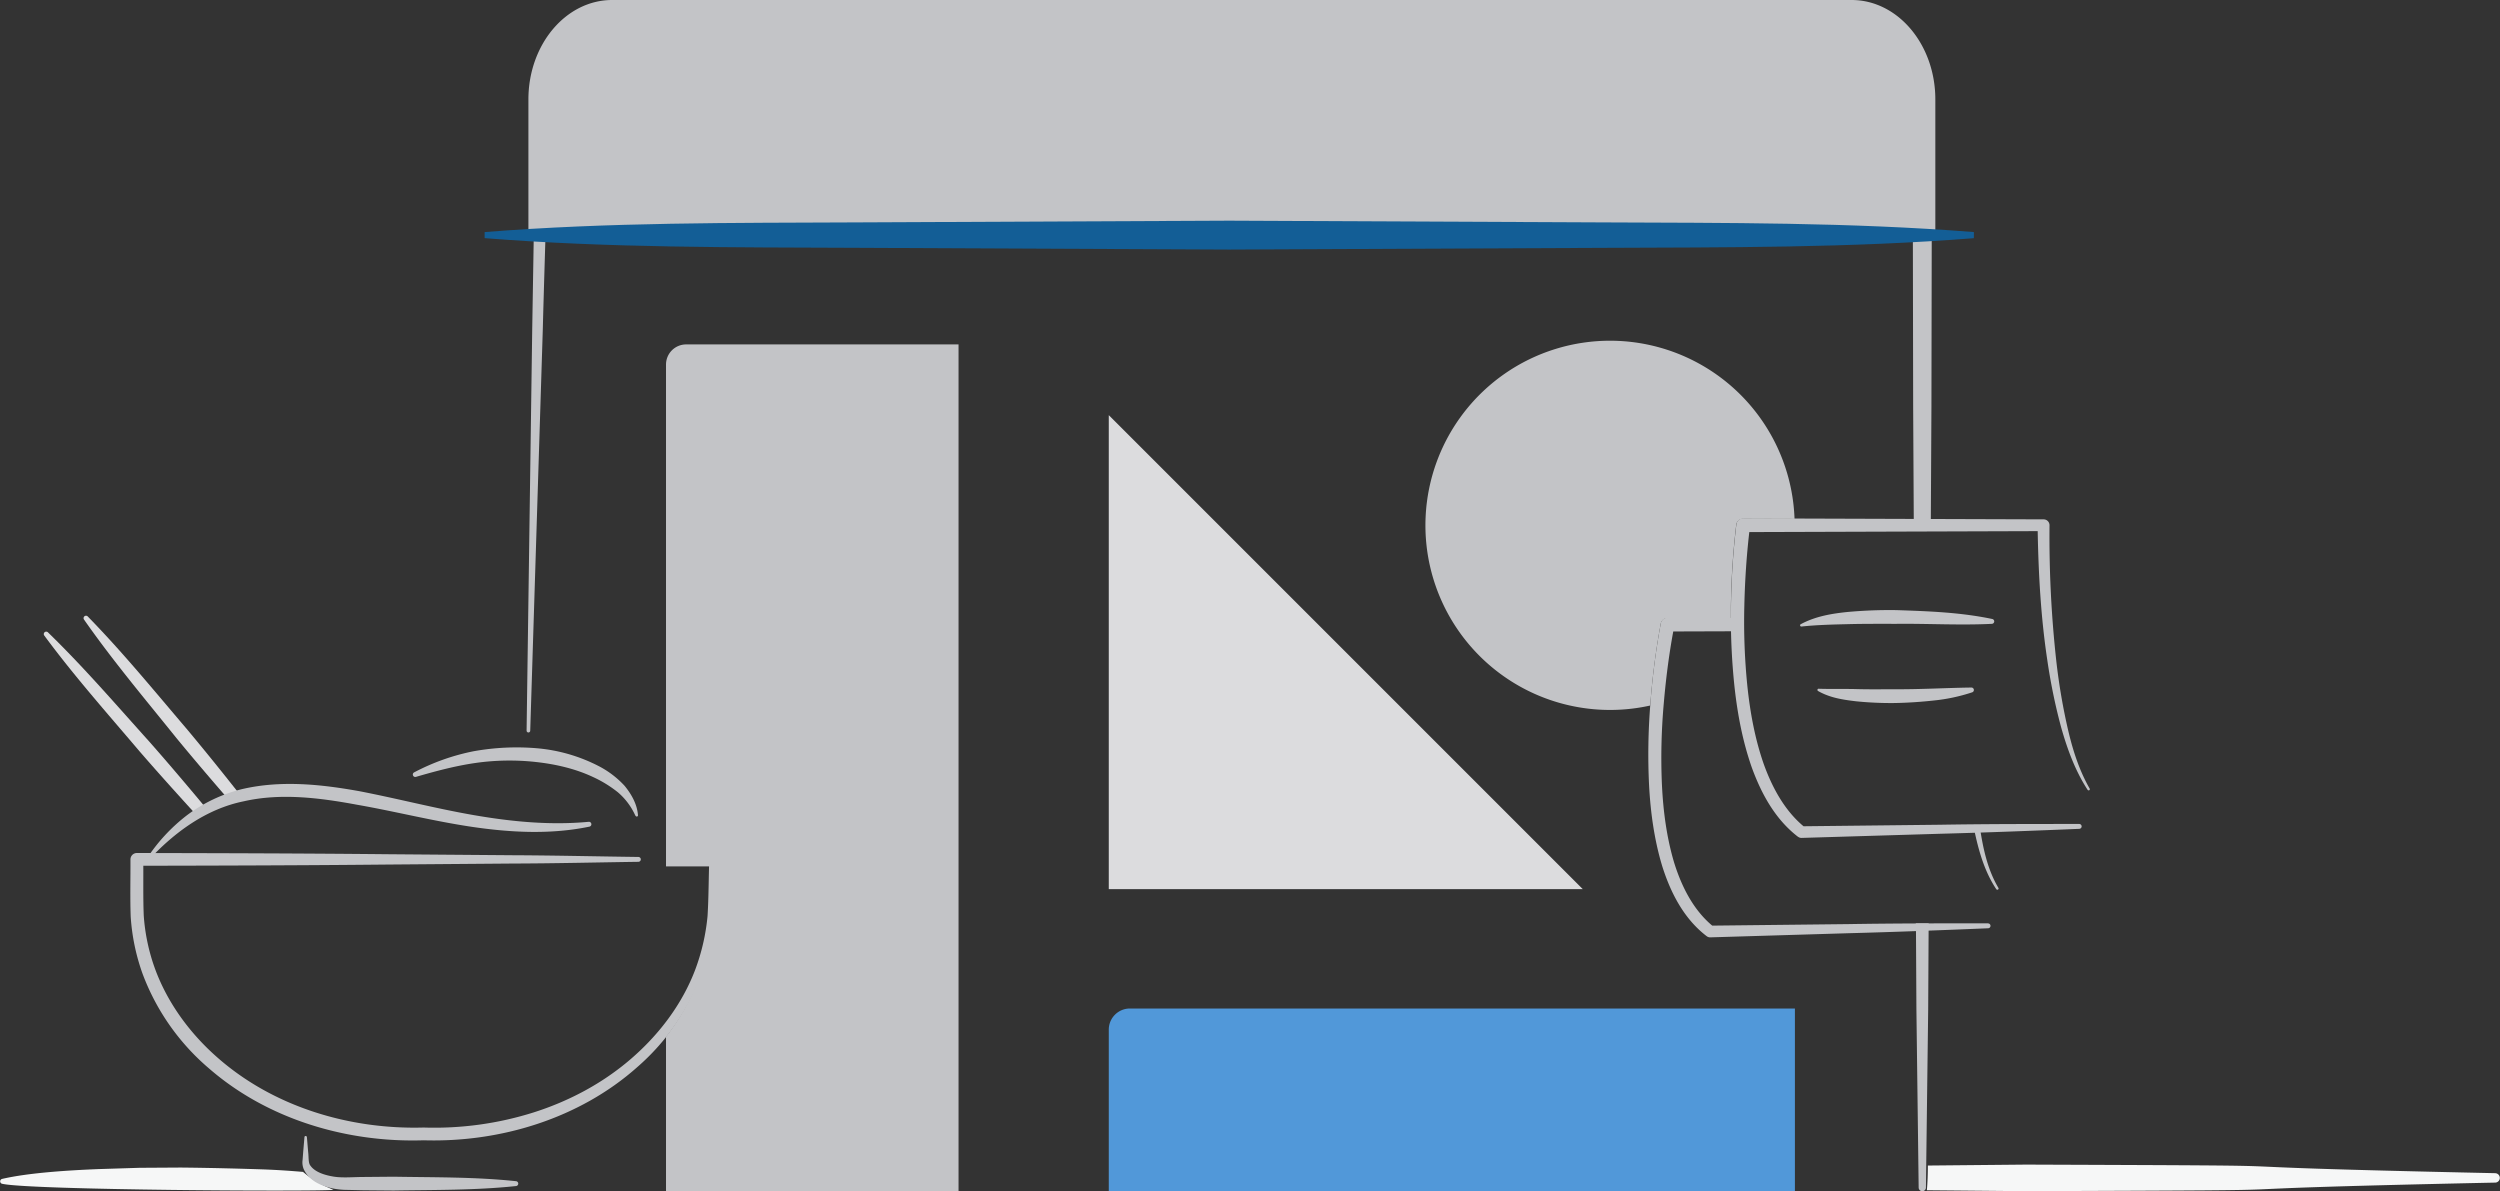 <svg viewBox="0 0 1455.5 693.52" xmlns="http://www.w3.org/2000/svg"><rect x="0" y="0" width="1455.5" height="693.52" fill="#333333" stroke="none"/><path d="m2916.54 713.28.27 49.94 1.31 103.9a2.12 2.12 0 0 0 4.24 0l1.31-103.9.27-49.94z" fill="#c3c4c7" transform="translate(-1801.08 -175.72)"/><path d="m2914.92 412.51.37 69h9.9l.37-69 .17-98.09h2.1v-80.8c0-32-21.84-57.9-48.77-57.9h-721.57c-26.94 0-48.77 25.92-48.77 57.9v80.8h3.1l-.88 52.91-3.28 233.77a1.06 1.06 0 0 0 2.12 0l7.32-233.73c.45-17.67 1-35.34 1.53-53h796.12z" fill="#c3c4c7" transform="translate(-1801.08 -175.72)"/><path d="m1977.5 858c-8.4-.7-14.79-1.14-23.19-1.45-16-.53-32-.92-48-1.08l-24 .15-24 .75c-16 .66-40 2-56 5.71a1.45 1.45 0 0 0 0 2.83c16 3.73 182.21 4.62 192.87 3.54-4.06-1.87-9.56-3.61-17.68-10.45z" fill="#f6f7f7" transform="translate(-1801.08 -175.72)"/><path d="m657.83 587.15h387.17a0 0 0 0 1 0 0v106.25a0 0 0 0 1 0 0h-399.47a0 0 0 0 1 0 0v-93.94a12.31 12.31 0 0 1 12.3-12.31z" fill="#5198d9"/><g transform="translate(-1801.08 -175.72)"><path d="m1921.94 647.37q-2.61-3.2-5.25-6.38c-9.34-11.14-18.76-22.23-28.37-33.14-19.46-21.62-38.41-43.68-59.35-64a1.42 1.42 0 0 0 -2.13 1.86c17.32 23.48 36.64 45.22 55.45 67.4 9.52 11 19.24 21.8 29 32.56q2.34 2.55 4.7 5.09a21.35 21.35 0 0 1 5.95-3.39z" fill="#dcdcde"/><path d="m1934.31 641.34a15.47 15.47 0 0 1 7.75-1.32q-2.35-3-4.72-6c-9-11.38-18.17-22.71-27.5-33.86-18.88-22.12-37.25-44.66-57.66-65.52a1.42 1.42 0 0 0 -2.18 1.81c16.71 23.92 35.45 46.16 53.68 68.82 9.23 11.23 18.67 22.3 28.17 33.3z" fill="#dcdcde"/><path d="m1979.75 837.68.75 8.9c.37 2.94 0 6.27 1.33 7.81 2.66 3.76 8.32 5.52 13.51 6.36s11.13.24 17.12.21l17.81-.16c23.74.42 47.48.1 71.23 2.61a1.42 1.42 0 0 1 0 2.83c-23.74 2.51-47.48 2.19-71.23 2.6l-17.81-.16-8.9-.2a44 44 0 0 1 -9.5-1c-6.12-1.49-13-4.22-16.18-11.13a10.37 10.37 0 0 1 -.64-5.28l.34-4.45.75-8.9a.71.71 0 0 1 1.41 0z" fill="#c3c4c7"/><path d="m1886.47 675.69a102.92 102.92 0 0 1 23.4-25.29 88.89 88.89 0 0 1 31.53-15.12c23-5.5 46.67-2.93 69 1.09 22.45 4.36 44.36 10.07 66.51 13.91s44.51 6 66.94 3.9a1.42 1.42 0 0 1 .43 2.8c-22.52 4.69-45.92 3.46-68.47.12s-44.72-9-66.85-12.86c-22-4.09-44.52-6.89-66-2-21.58 4.39-40.16 17.8-55.47 34.37a.71.71 0 0 1 -1.12-.87z" fill="#c3c4c7"/><path d="m2171 650.63a38.63 38.63 0 0 0 -10.18-13.63 69.72 69.72 0 0 0 -14.54-8.93c-10.4-4.87-21.89-7.49-33.44-8.74a140.07 140.07 0 0 0 -35 .6c-11.67 1.69-23.07 4.73-34.61 8.09a1.42 1.42 0 0 1 -1.07-2.61 127.27 127.27 0 0 1 34.58-12.3 141 141 0 0 1 37-1.75 96.46 96.46 0 0 1 35.83 10.34 54.37 54.37 0 0 1 15.1 11.47c4.08 4.94 7.35 10.8 7.84 17.14a.71.71 0 0 1 -1.37.34z" fill="#c3c4c7"/><path d="m2200.56 376.24a11.73 11.73 0 0 0 -11.73 11.76v292.13h25.92v26.12c0 26.92-9.53 52-25.92 73v89.92h170.31v-492.93z" fill="#c3c4c7"/><path d="m2215.46 676.13c.15 11 .71 21.93.53 33.12a114.69 114.69 0 0 1 -6.25 32.84 131.93 131.93 0 0 1 -37.65 54.91c-33.72 30-79.87 43.94-124.32 42.6-44.42 1.45-90.7-12-125-41.83a133.85 133.85 0 0 1 -38.68-55.1 121.5 121.5 0 0 1 -6.92-33.32c-.41-11.47-.07-22.15-.14-33.26a3.73 3.73 0 0 1 3.71-3.75c48.68.09 97.36.22 146 .71l73 .59c24.34.1 48.68.69 73 1a1.41 1.41 0 0 1 0 2.83c-24.34.34-48.68.94-73 1l-73 .59c-48.68.49-97.36.62-146 .71l3.75-3.75c.12 10.9-.15 22.26.28 32.79a113.76 113.76 0 0 0 6.62 31.1c7.38 20 20.45 37.7 36.58 51.77 32.48 28.42 76.44 41.7 119.75 40.49a191.92 191.92 0 0 0 64-8.79c20.55-6.53 40-16.83 56.41-30.93s29.86-31.67 37.61-51.92a121 121 0 0 0 7.28-31.58c.66-10.83.61-22 1-32.94a.71.71 0 0 1 .72-.7.72.72 0 0 1 .72.82z" fill="#c3c4c7"/><path d="m2950.27 314.39c-72.25 5.72-144.51 5.3-216.76 5.63l-216.76 1-216.75-1.02c-72.25-.34-144.51.09-216.76-5.63v-3.54c72.25-5.73 144.51-5.3 216.76-5.63l216.76-1 216.76 1c72.25.34 144.51-.08 216.76 5.63z" fill="#135e96"/></g><path d="m921.48 517.65h-275.95v-275.95z" fill="#dcdcde"/><path d="m2953.87 658.1h-3.55c2.56 12.27 5.92 24.7 13 35.32a.73.73 0 0 0 1 .21.71.71 0 0 0 .22-1c-6.21-10.46-8.84-22.55-10.67-34.53z" fill="#c3c4c7" transform="translate(-1801.08 -175.72)"/><path d="m2958.51 713.28c-27 0-54 0-80.92.45l-79.65.89c-11-9.2-17.88-22.76-22.22-36.82-4.34-14.58-6.34-29.93-7.07-45.32a357 357 0 0 1 1-46.35c1.21-14.32 3-28.71 5.6-42.77l36.76-.12c-.17-2.59-.24-5.18-.26-7.78l-39.85-.13a4 4 0 0 0 -3.89 3.22 439.66 439.66 0 0 0 -6.09 47 364.58 364.58 0 0 0 -.75 47.36c.85 15.8 3 31.68 7.65 47.07 4.79 15.18 12.46 30.53 25.86 40.76l.07.05a3.2 3.2 0 0 0 2 .66l80.92-2.42c27-.71 53.94-1.75 80.9-2.87a1.41 1.41 0 0 0 -.07-2.83z" fill="#c3c4c7" transform="translate(-1801.08 -175.72)"/><path d="m3017.67 634.83c-6.46-11.29-10.29-23.88-13.11-36.57a354.42 354.42 0 0 1 -6.4-38.56 659.89 659.89 0 0 1 -3.85-78.18 3.42 3.42 0 0 0 -3.41-3.43l-174.9-.58a4 4 0 0 0 -4 3.49 450.66 450.66 0 0 0 -3.13 47.41 380.12 380.12 0 0 0 2.07 47.47c1.75 15.78 4.73 31.54 10.06 46.74 5.47 15 13.49 30 26.86 40.27h.06a3.2 3.2 0 0 0 2 .66l80.92-2.42c27-.71 53.94-1.75 80.9-2.87a1.42 1.42 0 0 0 -.07-2.83c-27 0-54 0-80.92.45l-79.65.89c-11.09-9.26-18.34-22.67-23.31-36.61-5-14.46-7.8-29.75-9.41-45.14a372.76 372.76 0 0 1 -1.75-46.52c.32-14.35 1.25-28.81 2.89-43l167.9-.55c.47 25.2 1.86 50.42 5.64 75.38a335.28 335.28 0 0 0 8 38.78c3.58 12.69 8.18 25.3 15.42 36.45a.74.74 0 0 0 1 .21.71.71 0 0 0 .19-.94z" fill="#c3c4c7" transform="translate(-1801.08 -175.72)"/><path d="m2761.89 585.77a439.66 439.66 0 0 1 6.09-47 4 4 0 0 1 3.89-3.22l36.92.12q0-3.53 0-7.06a450.66 450.66 0 0 1 3.13-47.41 4 4 0 0 1 3.94-3.47l30 .1a107.48 107.48 0 1 0 -84.14 108.67c.14-.22.15-.5.17-.73z" fill="#c3c4c7" transform="translate(-1801.08 -175.72)"/><path d="m2849.45 539.15c8.55-4.64 18.22-6.23 27.53-7.16a270 270 0 0 1 28.16-1.06c18.72.63 37.42 1.29 55.85 5.17a1.43 1.43 0 0 1 1.1 1.69 1.45 1.45 0 0 1 -1.34 1.13c-18.67.92-37.18-.21-55.68 0-9.24 0-18.46-.06-27.65.17s-18.26.42-27.51 1.39h-.05a.72.72 0 0 1 -.42-1.34z" fill="#c3c4c7" transform="translate(-1801.08 -175.72)"/><path d="m2860 576.71c7.42.24 14.77 0 22.16.21s14.78.09 22.17.08c14.83.09 29.51-.78 44.47-1a1.43 1.43 0 0 1 .51 2.78 103.44 103.44 0 0 1 -22.26 4.76c-7.53.83-15.08 1.33-22.64 1.48a201 201 0 0 1 -22.68-1c-7.49-.88-15.23-2-22.19-6a.72.72 0 0 1 .38-1.34z" fill="#c3c4c7" transform="translate(-1801.08 -175.72)"/><path d="m3253.9 858.75c-218-4.66-55.47-4.18-273.18-5l-57.23.55c0 4.82-.17 9.61-.59 14.38l57.82.55c217.73-.82 55.45-.35 273.18-5a2.74 2.74 0 0 0 0-5.47z" fill="#f6f7f7" transform="translate(-1801.08 -175.72)"/></svg>
